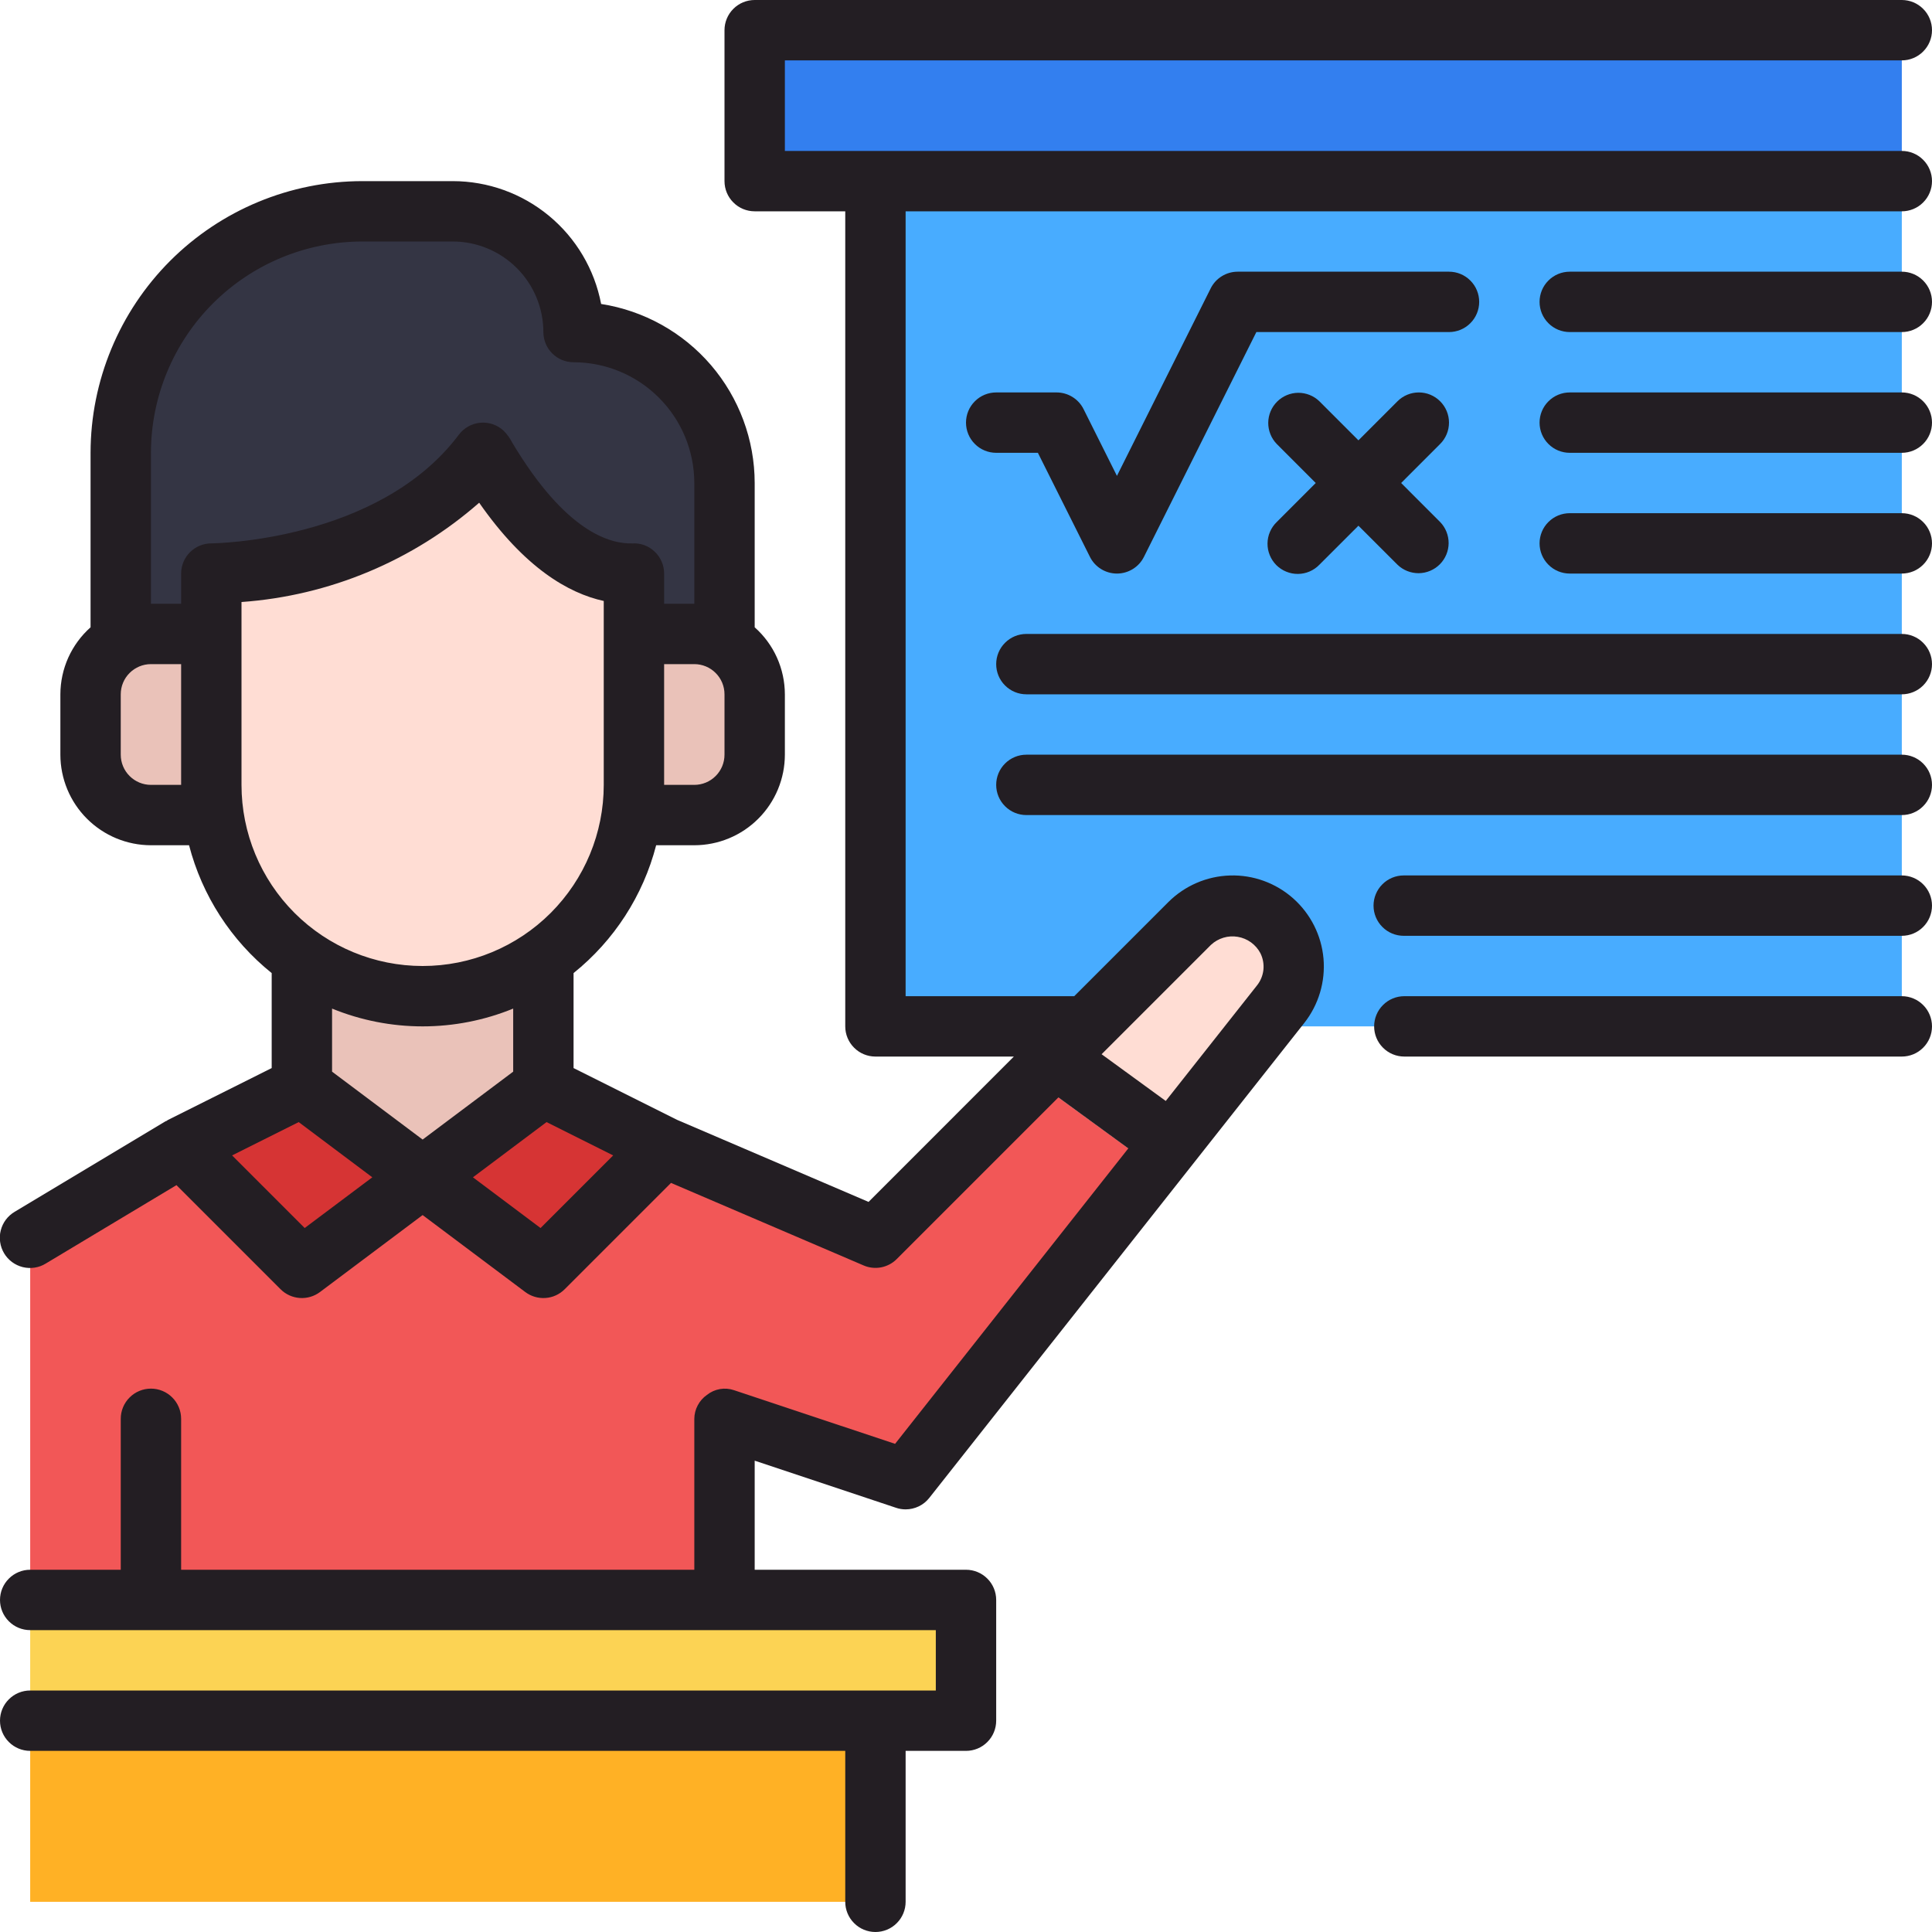 <svg width="48" height="48" viewBox="0 0 48 48" fill="none" xmlns="http://www.w3.org/2000/svg">
<g clip-path="url(#clip0_12572_87556)">
<path d="M18 12V16.703C17.772 16.57 17.514 16.5 17.25 16.5H15.75V15C13.613 15.105 12.082 12.075 12 12C9.75 15 5.25 15 5.25 15V16.5H3.75C3.487 16.5 3.228 16.57 3 16.703V11.25C3 10.462 3.155 9.682 3.456 8.954C3.758 8.226 4.2 7.564 4.757 7.007C5.314 6.45 5.976 6.008 6.704 5.706C7.432 5.405 8.212 5.25 9 5.25H11.25C11.644 5.249 12.034 5.327 12.399 5.477C12.763 5.628 13.094 5.849 13.373 6.127C13.651 6.406 13.872 6.737 14.023 7.101C14.173 7.466 14.251 7.856 14.25 8.25C15.245 8.25 16.198 8.646 16.901 9.349C17.604 10.052 18 11.006 18 12Z" fill="#343544"/>
<path d="M15 15.75H17.25C17.648 15.75 18.029 15.908 18.311 16.189C18.592 16.471 18.75 16.852 18.75 17.25V18.75C18.75 19.148 18.592 19.529 18.311 19.811C18.029 20.092 17.648 20.25 17.25 20.25H15V15.75Z" fill="#EAC2B9"/>
<path d="M6 20.25H3.75C3.352 20.25 2.971 20.092 2.689 19.811C2.408 19.529 2.25 19.148 2.25 18.75L2.25 17.25C2.25 16.852 2.408 16.471 2.689 16.189C2.971 15.908 3.352 15.75 3.75 15.75H6L6 20.25Z" fill="#EAC2B9"/>
<path d="M13.5 23.055V27.75L10.5 30L7.5 27.75V23.055C8.379 23.67 9.427 24 10.5 24C11.573 24 12.62 23.67 13.5 23.055Z" fill="#EAC2B9"/>
<path d="M30.63 22.5C30.431 22.499 30.234 22.538 30.049 22.614C29.866 22.69 29.698 22.802 29.558 22.942L21.75 30.75L16.5 28.5L13.5 27L10.5 29.25L7.5 27L4.5 28.5L0.75 30.75V39.75H18V35.25L22.5 36.75L31.815 24.953C31.99 24.729 32.1 24.461 32.13 24.179C32.161 23.897 32.112 23.612 31.988 23.356C31.865 23.101 31.672 22.885 31.432 22.734C31.192 22.582 30.914 22.501 30.63 22.5Z" fill="#F25757"/>
<path d="M12 11.25C9.75 14.25 5.25 14.25 5.25 14.25V19.5C5.25 20.892 5.803 22.228 6.788 23.212C7.772 24.197 9.108 24.75 10.5 24.75C11.892 24.75 13.228 24.197 14.212 23.212C15.197 22.228 15.75 20.892 15.75 19.5V14.25C13.609 14.351 12.079 11.323 12 11.25Z" fill="#FFDDD4"/>
<path d="M7.5 27L10.5 29.25L7.5 31.5L4.5 28.5L7.5 27Z" fill="#D63434"/>
<path d="M13.5 27L10.5 29.25L13.5 31.5L16.5 28.5L13.5 27Z" fill="#D63434"/>
<path d="M21.75 42.75H0.75V47.25H21.75V42.75Z" fill="#FFB125"/>
<path d="M47.25 4.5H21.75V25.5H47.25V4.5Z" fill="#48ACFF"/>
<path d="M30.63 22.5C30.431 22.499 30.234 22.538 30.05 22.614C29.866 22.69 29.698 22.802 29.558 22.942L25.686 26.814L25.739 26.857C25.751 26.868 25.765 26.878 25.778 26.888L28.64 28.974L31.815 24.953C31.991 24.729 32.1 24.461 32.13 24.179C32.161 23.897 32.112 23.612 31.988 23.356C31.865 23.101 31.672 22.885 31.432 22.734C31.192 22.582 30.914 22.501 30.63 22.5Z" fill="#FFDDD4"/>
<path d="M23.296 39.75H0.75V42.75H23.296C23.685 42.75 24 42.526 24 42.25V40.25C24 39.974 23.685 39.75 23.296 39.75Z" fill="#FCD354"/>
<path d="M47.25 0.75H18.75V4.5H47.25V0.75Z" fill="#337FEF"/>
<path d="M47.25 24.75H34.89C34.691 24.75 34.5 24.829 34.36 24.97C34.219 25.11 34.14 25.301 34.14 25.5C34.14 25.699 34.219 25.89 34.36 26.03C34.5 26.171 34.691 26.25 34.89 26.25H47.25C47.449 26.25 47.64 26.171 47.78 26.03C47.921 25.89 48 25.699 48 25.5C48 25.301 47.921 25.11 47.78 24.97C47.64 24.829 47.449 24.75 47.25 24.75Z" fill="#231E23"/>
<path d="M47.25 3.75H19.5V1.5H47.25C47.449 1.5 47.64 1.421 47.78 1.28C47.921 1.14 48 0.949 48 0.75C48 0.551 47.921 0.36 47.78 0.22C47.64 0.079 47.449 0 47.25 0L18.75 0C18.551 0 18.36 0.079 18.22 0.22C18.079 0.36 18 0.551 18 0.75V4.5C18 4.699 18.079 4.89 18.22 5.03C18.36 5.171 18.551 5.25 18.75 5.25H21V25.5C21 25.699 21.079 25.89 21.22 26.03C21.36 26.171 21.551 26.25 21.75 26.25H25.189L21.579 29.861L16.819 27.821L14.25 26.536V24.176C15.258 23.366 15.978 22.252 16.302 21H17.25C17.847 20.999 18.419 20.762 18.84 20.34C19.262 19.919 19.499 19.346 19.5 18.75V17.25C19.499 16.935 19.432 16.624 19.303 16.337C19.174 16.05 18.985 15.794 18.75 15.585V12C18.749 10.926 18.363 9.887 17.664 9.071C16.964 8.256 15.996 7.717 14.935 7.552C14.771 6.694 14.314 5.92 13.641 5.363C12.969 4.806 12.123 4.501 11.25 4.5H9C7.21 4.502 5.495 5.214 4.229 6.479C2.964 7.745 2.252 9.46 2.25 11.25V15.585C2.015 15.794 1.827 16.05 1.697 16.337C1.568 16.624 1.501 16.935 1.5 17.25V18.75C1.501 19.346 1.738 19.919 2.16 20.34C2.582 20.762 3.153 20.999 3.75 21H4.697C5.022 22.252 5.742 23.366 6.75 24.176V26.536L4.165 27.829C4.156 27.833 4.152 27.842 4.144 27.846C4.135 27.852 4.124 27.851 4.114 27.857L0.364 30.107C0.279 30.157 0.205 30.224 0.145 30.303C0.086 30.382 0.043 30.473 0.019 30.568C-0.006 30.664 -0.011 30.764 0.004 30.862C0.018 30.96 0.052 31.054 0.103 31.139C0.153 31.224 0.221 31.297 0.3 31.356C0.38 31.415 0.47 31.457 0.566 31.481C0.663 31.505 0.762 31.509 0.86 31.494C0.958 31.479 1.052 31.445 1.136 31.393L4.384 29.444L6.97 32.03C7.097 32.158 7.267 32.235 7.447 32.248C7.627 32.261 7.806 32.208 7.95 32.1L10.5 30.188L13.05 32.1C13.194 32.208 13.373 32.261 13.553 32.248C13.733 32.236 13.903 32.158 14.03 32.03L16.671 29.389L21.455 31.439C21.592 31.499 21.745 31.515 21.892 31.487C22.039 31.458 22.174 31.387 22.28 31.28L26.295 27.265L28.032 28.532L22.238 35.872L18.237 34.539C18.124 34.5 18.003 34.491 17.886 34.511C17.768 34.532 17.658 34.581 17.564 34.656C17.468 34.722 17.39 34.811 17.335 34.915C17.28 35.018 17.251 35.133 17.25 35.25V39H4.5V35.25C4.5 35.051 4.421 34.86 4.28 34.72C4.14 34.579 3.949 34.5 3.75 34.5C3.551 34.5 3.36 34.579 3.22 34.72C3.079 34.86 3 35.051 3 35.25V39H0.75C0.551 39 0.36 39.079 0.22 39.22C0.079 39.36 2.12757e-05 39.551 2.12757e-05 39.75C2.12757e-05 39.949 0.079 40.14 0.22 40.28C0.36 40.421 0.551 40.5 0.75 40.5H23.25V42H0.75C0.551 42 0.36 42.079 0.22 42.22C0.079 42.36 2.12757e-05 42.551 2.12757e-05 42.75C2.12757e-05 42.949 0.079 43.14 0.22 43.28C0.36 43.421 0.551 43.5 0.75 43.5H21V47.25C21 47.449 21.079 47.64 21.22 47.78C21.36 47.921 21.551 48 21.75 48C21.949 48 22.14 47.921 22.28 47.78C22.421 47.64 22.5 47.449 22.5 47.25V43.5H24C24.199 43.5 24.39 43.421 24.53 43.28C24.671 43.14 24.75 42.949 24.75 42.75V39.75C24.75 39.551 24.671 39.36 24.53 39.22C24.39 39.079 24.199 39 24 39H18.75V36.29L22.263 37.461C22.339 37.487 22.419 37.5 22.5 37.5C22.613 37.5 22.725 37.474 22.827 37.425C22.929 37.376 23.018 37.304 23.088 37.215L32.404 25.416C32.761 24.962 32.932 24.39 32.882 23.815C32.831 23.239 32.562 22.706 32.131 22.322C31.699 21.938 31.138 21.734 30.561 21.751C29.983 21.768 29.435 22.005 29.026 22.413L26.689 24.75H22.5V5.25H47.25C47.449 5.25 47.64 5.171 47.78 5.03C47.921 4.89 48 4.699 48 4.5C48 4.301 47.921 4.11 47.78 3.97C47.64 3.829 47.449 3.75 47.25 3.75ZM18 18.75C18 18.949 17.921 19.14 17.78 19.28C17.64 19.421 17.449 19.5 17.25 19.5H16.5V16.5H17.25C17.449 16.5 17.64 16.579 17.78 16.72C17.921 16.86 18 17.051 18 17.25V18.75ZM3.75 11.25C3.752 9.858 4.305 8.524 5.289 7.539C6.274 6.555 7.608 6.002 9 6H11.25C11.847 6.001 12.418 6.238 12.84 6.66C13.262 7.082 13.499 7.653 13.5 8.25C13.5 8.449 13.579 8.64 13.72 8.78C13.86 8.921 14.051 9 14.25 9C15.045 9.001 15.808 9.317 16.37 9.88C16.933 10.442 17.249 11.205 17.25 12V15H16.5V14.25C16.5 14.149 16.48 14.048 16.439 13.955C16.4 13.861 16.341 13.777 16.267 13.707C16.195 13.637 16.108 13.582 16.013 13.546C15.917 13.511 15.816 13.495 15.714 13.501C15.167 13.516 14.062 13.235 12.724 10.993C12.669 10.885 12.597 10.786 12.511 10.7C12.434 10.629 12.343 10.574 12.243 10.54C12.144 10.506 12.038 10.493 11.933 10.503C11.829 10.512 11.727 10.543 11.635 10.595C11.543 10.646 11.463 10.716 11.4 10.8C9.408 13.456 5.29 13.5 5.249 13.5C5.05 13.501 4.86 13.58 4.72 13.72C4.579 13.861 4.5 14.051 4.5 14.25V15H3.75V11.25ZM3.75 19.5C3.551 19.5 3.361 19.421 3.22 19.28C3.079 19.14 3 18.949 3 18.75V17.25C3 17.051 3.079 16.86 3.22 16.72C3.361 16.579 3.551 16.5 3.75 16.5H4.5V19.5H3.75ZM6 19.5V14.957C8.185 14.801 10.258 13.934 11.905 12.49C13.029 14.103 14.117 14.738 15 14.931V19.5C15 20.694 14.526 21.838 13.682 22.682C12.838 23.526 11.694 24 10.5 24C9.307 24 8.162 23.526 7.318 22.682C6.474 21.838 6 20.694 6 19.5ZM10.5 25.5C11.271 25.5 12.036 25.35 12.75 25.058V26.625L10.5 28.312L8.25 26.625V25.058C8.964 25.35 9.729 25.5 10.5 25.5ZM7.57 30.51L5.766 28.706L7.421 27.878L9.25 29.25L7.57 30.51ZM13.43 30.51L11.75 29.25L13.579 27.878L15.234 28.706L13.43 30.51ZM30.087 23.474C30.175 23.392 30.281 23.332 30.396 23.297C30.511 23.262 30.633 23.255 30.751 23.275C30.87 23.295 30.983 23.342 31.08 23.412C31.178 23.483 31.258 23.575 31.314 23.681C31.378 23.809 31.404 23.954 31.389 24.097C31.373 24.239 31.317 24.375 31.227 24.486L28.963 27.353L27.369 26.192L30.087 23.474Z" fill="#231E23"/>
<path d="M47.25 6.75H39C38.801 6.75 38.61 6.829 38.47 6.97C38.329 7.11 38.25 7.301 38.25 7.5C38.25 7.699 38.329 7.89 38.47 8.03C38.61 8.171 38.801 8.25 39 8.25H47.25C47.449 8.25 47.64 8.171 47.78 8.03C47.921 7.89 48 7.699 48 7.5C48 7.301 47.921 7.11 47.78 6.97C47.64 6.829 47.449 6.75 47.25 6.75Z" fill="#231E23"/>
<path d="M47.25 9.75H39C38.801 9.75 38.61 9.829 38.47 9.97C38.329 10.11 38.25 10.301 38.25 10.5C38.25 10.699 38.329 10.89 38.47 11.03C38.61 11.171 38.801 11.25 39 11.25H47.25C47.449 11.25 47.64 11.171 47.78 11.03C47.921 10.89 48 10.699 48 10.5C48 10.301 47.921 10.11 47.78 9.97C47.64 9.829 47.449 9.75 47.25 9.75Z" fill="#231E23"/>
<path d="M47.25 12.75H39C38.801 12.75 38.61 12.829 38.47 12.97C38.329 13.11 38.25 13.301 38.25 13.5C38.25 13.699 38.329 13.89 38.47 14.03C38.61 14.171 38.801 14.25 39 14.25H47.25C47.449 14.25 47.64 14.171 47.78 14.03C47.921 13.89 48 13.699 48 13.5C48 13.301 47.921 13.11 47.78 12.97C47.64 12.829 47.449 12.75 47.25 12.75Z" fill="#231E23"/>
<path d="M47.25 15.75H25.5C25.301 15.75 25.11 15.829 24.97 15.97C24.829 16.11 24.75 16.301 24.75 16.5C24.75 16.699 24.829 16.89 24.97 17.03C25.11 17.171 25.301 17.25 25.5 17.25H47.25C47.449 17.25 47.64 17.171 47.78 17.03C47.921 16.89 48 16.699 48 16.5C48 16.301 47.921 16.11 47.78 15.97C47.64 15.829 47.449 15.75 47.25 15.75Z" fill="#231E23"/>
<path d="M47.25 18.75H25.5C25.301 18.75 25.11 18.829 24.97 18.97C24.829 19.11 24.75 19.301 24.75 19.5C24.75 19.699 24.829 19.89 24.97 20.03C25.11 20.171 25.301 20.25 25.5 20.25H47.25C47.449 20.25 47.64 20.171 47.78 20.03C47.921 19.89 48 19.699 48 19.5C48 19.301 47.921 19.11 47.78 18.97C47.64 18.829 47.449 18.75 47.25 18.75Z" fill="#231E23"/>
<path d="M47.25 21.75H34.875C34.676 21.75 34.485 21.829 34.345 21.97C34.204 22.11 34.125 22.301 34.125 22.5C34.125 22.699 34.204 22.89 34.345 23.03C34.485 23.171 34.676 23.25 34.875 23.25H47.25C47.449 23.25 47.64 23.171 47.78 23.03C47.921 22.89 48 22.699 48 22.5C48 22.301 47.921 22.11 47.78 21.97C47.64 21.829 47.449 21.75 47.25 21.75Z" fill="#231E23"/>
<path d="M35.78 9.97C35.711 9.9 35.628 9.845 35.537 9.807C35.446 9.769 35.349 9.75 35.25 9.75C35.151 9.75 35.054 9.769 34.963 9.807C34.872 9.845 34.789 9.9 34.72 9.97L33.75 10.94L32.78 9.97C32.639 9.833 32.449 9.758 32.253 9.759C32.056 9.761 31.868 9.84 31.729 9.979C31.59 10.118 31.511 10.306 31.509 10.503C31.508 10.699 31.583 10.889 31.72 11.03L32.689 12L31.72 12.97C31.648 13.039 31.591 13.122 31.552 13.213C31.512 13.305 31.492 13.403 31.491 13.503C31.49 13.602 31.509 13.701 31.547 13.793C31.584 13.885 31.64 13.969 31.71 14.04C31.781 14.11 31.865 14.166 31.957 14.203C32.049 14.241 32.148 14.26 32.247 14.259C32.347 14.258 32.445 14.238 32.537 14.198C32.628 14.159 32.711 14.102 32.78 14.03L33.75 13.061L34.72 14.03C34.861 14.167 35.051 14.242 35.247 14.241C35.444 14.239 35.632 14.16 35.771 14.021C35.91 13.882 35.989 13.694 35.991 13.497C35.992 13.301 35.917 13.111 35.78 12.97L34.811 12L35.78 11.03C35.85 10.961 35.905 10.878 35.943 10.787C35.981 10.696 36 10.598 36 10.5C36 10.402 35.981 10.304 35.943 10.213C35.905 10.122 35.85 10.039 35.78 9.97Z" fill="#231E23"/>
<path d="M36.75 7.5C36.75 7.301 36.671 7.11 36.53 6.97C36.39 6.829 36.199 6.75 36 6.75H30.75C30.611 6.75 30.474 6.789 30.356 6.862C30.237 6.935 30.141 7.04 30.079 7.165L27.75 11.823L26.921 10.165C26.859 10.04 26.763 9.935 26.644 9.862C26.526 9.789 26.389 9.75 26.25 9.75H24.75C24.551 9.75 24.36 9.829 24.22 9.97C24.079 10.11 24 10.301 24 10.5C24 10.699 24.079 10.89 24.22 11.03C24.36 11.171 24.551 11.25 24.75 11.25H25.786L27.079 13.835C27.141 13.96 27.237 14.065 27.356 14.138C27.474 14.211 27.611 14.25 27.75 14.25C27.889 14.25 28.026 14.211 28.144 14.138C28.263 14.065 28.359 13.96 28.421 13.835L31.214 8.25H36C36.199 8.25 36.39 8.171 36.53 8.03C36.671 7.89 36.75 7.699 36.75 7.5Z" fill="#231E23"/>
</g>
<defs>
<clipPath id="clip0_12572_87556">
<rect width="48" height="48" fill="white"/>
</clipPath>
</defs>
</svg>

